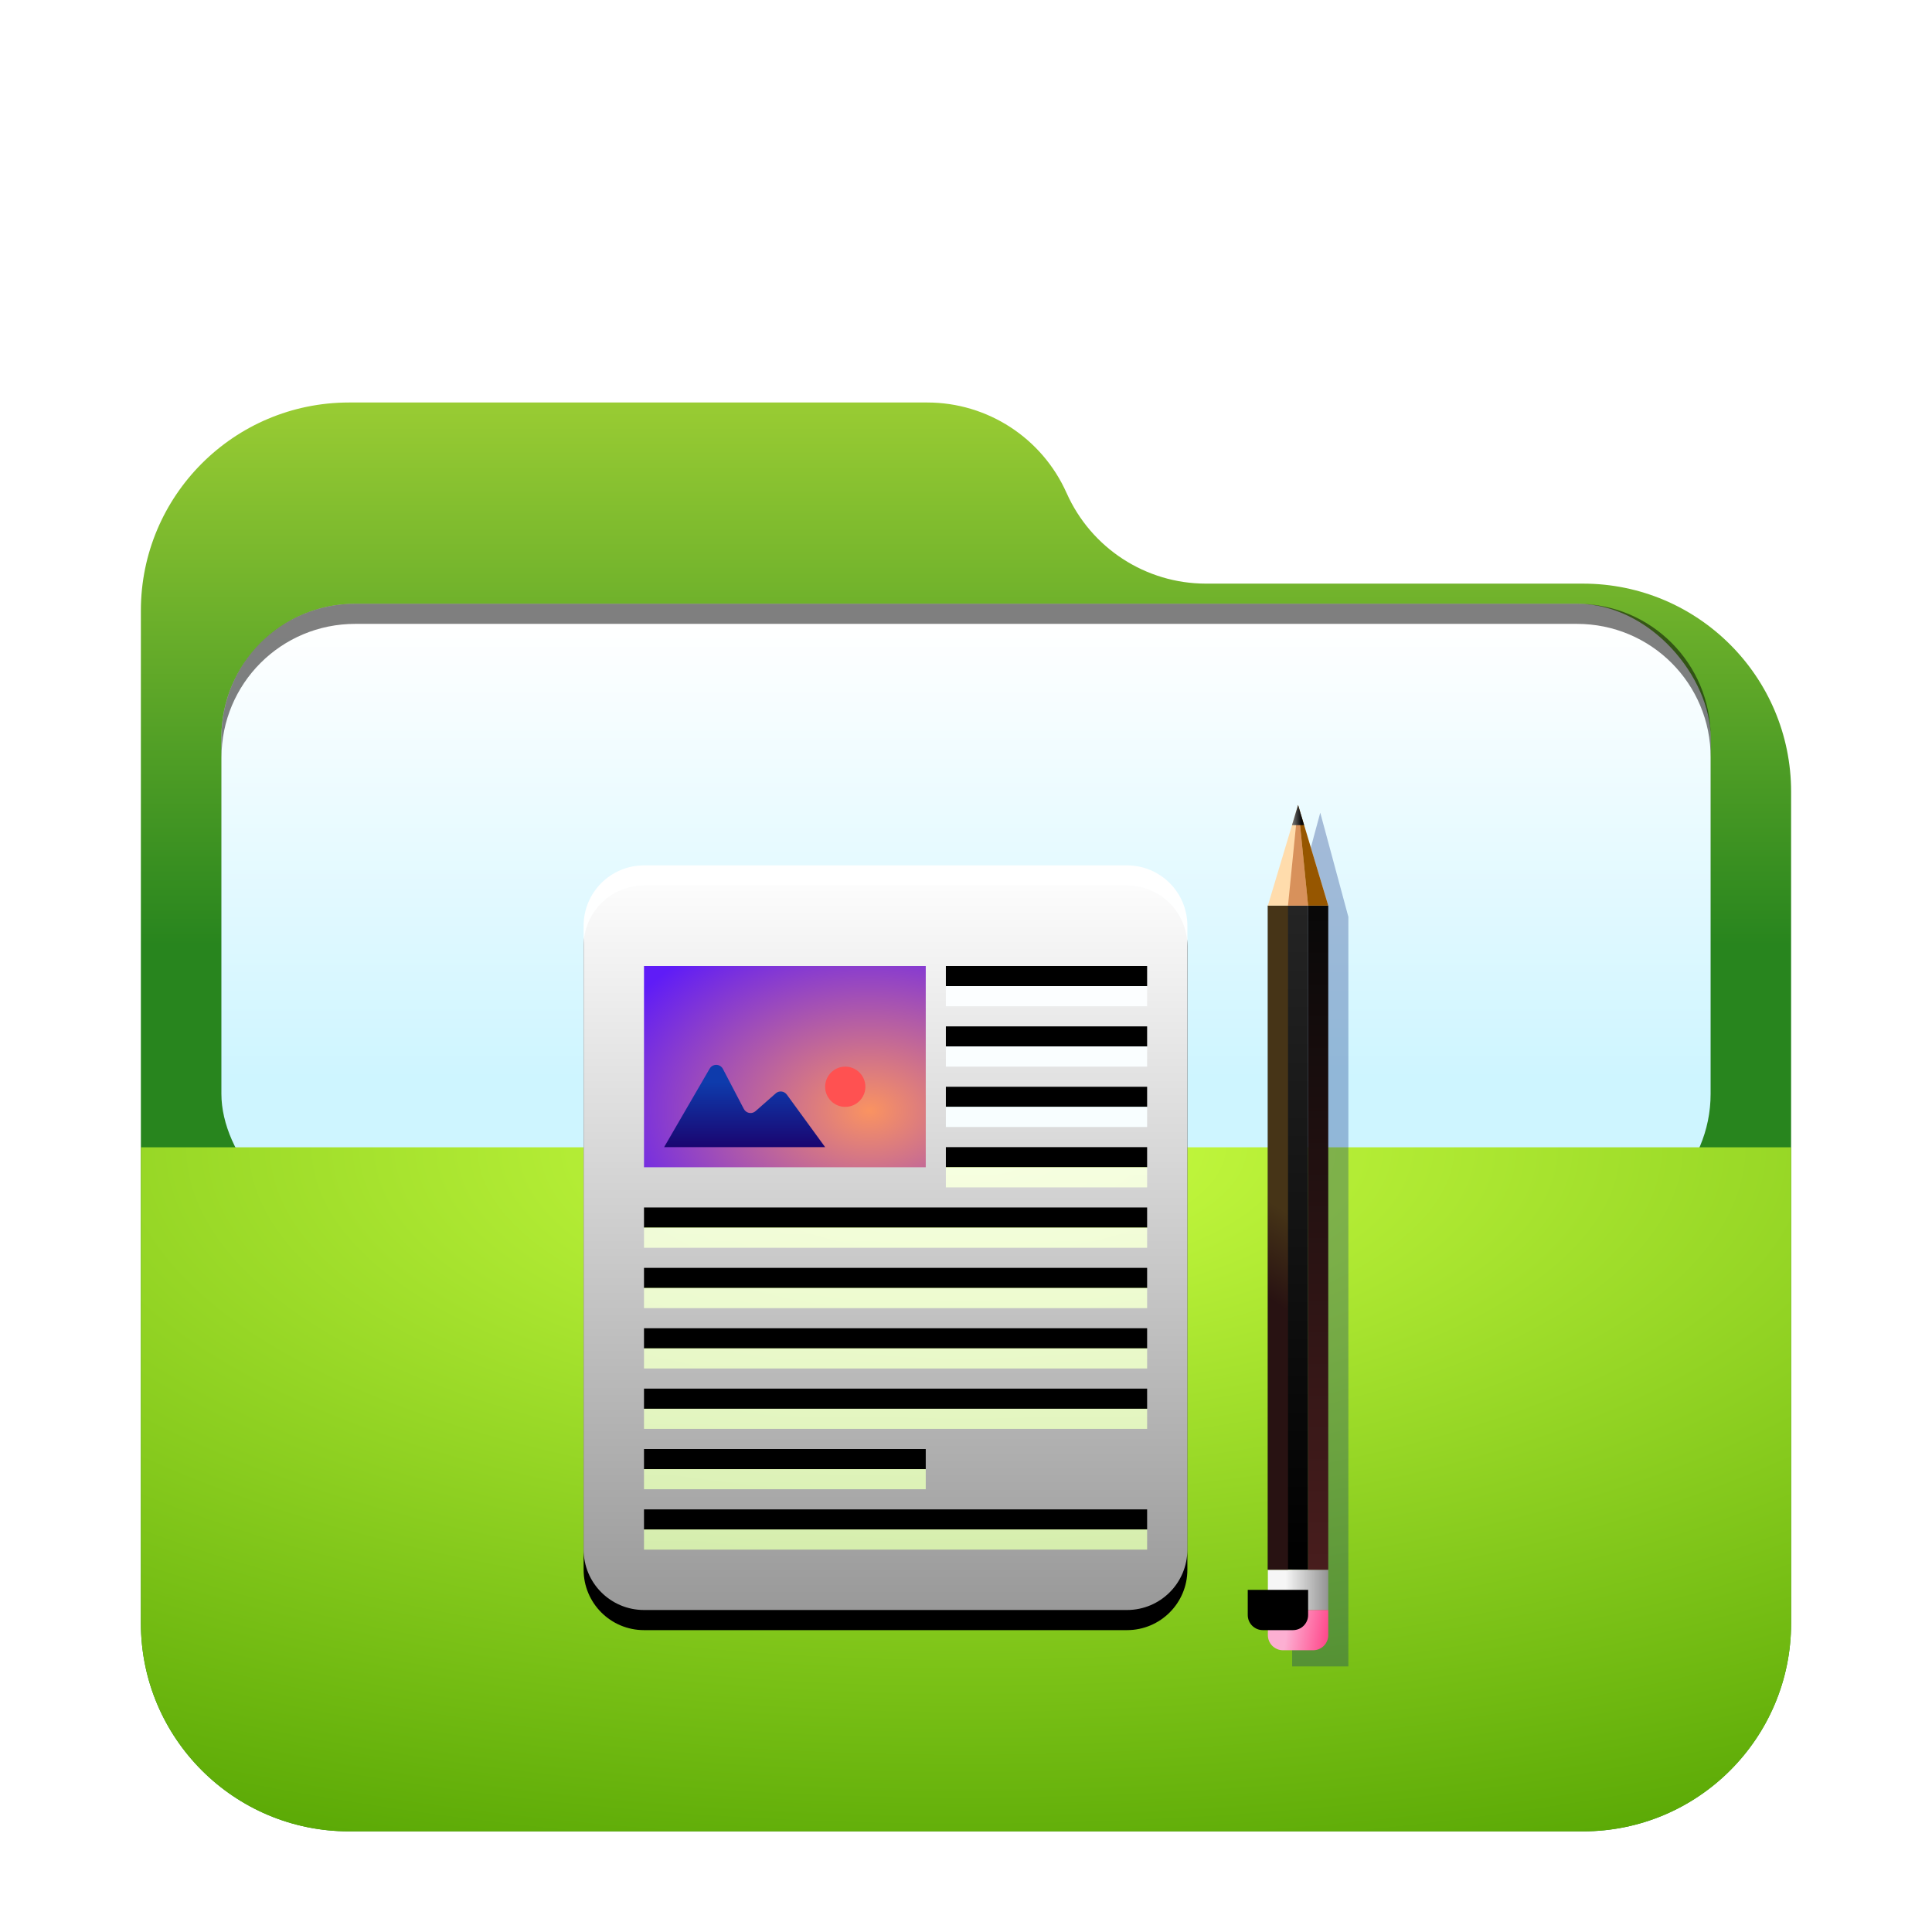 <svg width="96" height="96" version="1.1" viewBox="0 0 96 96" xmlns="http://www.w3.org/2000/svg" xmlns:xlink="http://www.w3.org/1999/xlink">
<defs>
<linearGradient id="folder-documents-96px-l" x1="16.658" x2="16.658" y1=".861" y2="34.177" gradientTransform="scale(.9 1.111)" gradientUnits="userSpaceOnUse">
<stop stop-color="#FFF" offset="0"/>
<stop stop-color="#FFF" stop-opacity=".6" offset="1"/>
</linearGradient>
<path id="folder-documents-96px-k" d="m3 0.956h24c1.657 0 3 1.343 3 3v31c0 1.657-1.343 3-3 3h-24c-1.657 0-3-1.343-3-3v-31c-2.0291e-16 -1.657 1.343-3 3-3zm15 5v1h10v-1h-10zm0 3v1h10v-1h-10zm0 3v1h10v-1h-10zm0 3v1h10v-1h-10zm-15 3v1h25v-1h-25zm0 3v1h25v-1h-25zm0 3v1h25v-1h-25zm0 3v1h25v-1h-25zm0 3v1h14v-1h-14zm0 3v1h25v-1h-25z"/>
<filter id="folder-documents-96px-j" x="-16.7%" y="-10.8%" width="133.3%" height="127%">
<feOffset dy="1" in="SourceAlpha" result="shadowOffsetOuter1"/>
<feGaussianBlur in="shadowOffsetOuter1" result="shadowBlurOuter1" stdDeviation="1.5"/>
<feColorMatrix in="shadowBlurOuter1" values="0 0 0 0 0   0 0 0 0 0.429   0 0 0 0 0.969  0 0 0 0.5 0"/>
</filter>
<radialGradient id="folder-documents-96px-m" cx="11.996" cy="15.547" r="11.832" gradientTransform="scale(1.183 .845)" gradientUnits="userSpaceOnUse">
<stop stop-color="#FA9361" offset="0"/>
<stop stop-color="#5F1CF7" offset="1"/>
</radialGradient>
<linearGradient id="folder-documents-96px-n" x1="5.719" x2="5.719" y1="16.401" y2="20.922" gradientTransform="matrix(1.399 0 0 .715 29 42.044)" gradientUnits="userSpaceOnUse">
<stop stop-color="#0E3BAC" offset="0"/>
<stop stop-color="#1A0570" offset="1"/>
</linearGradient>
<filter id="folder-documents-96px-o" x="-80.5%" y="-5.3%" width="261.1%" height="110.6%">
<feGaussianBlur in="SourceGraphic" stdDeviation=".75"/>
</filter>
<linearGradient id="folder-documents-96px-p" x1="7.007" x2="7.007" y1="1.231" y2="9.355" gradientTransform="scale(.246 4.062)" gradientUnits="userSpaceOnUse">
<stop stop-color="#242424" offset="0"/>
<stop offset="1"/>
</linearGradient>
<linearGradient id="folder-documents-96px-q" x1="1.312" x2="3.041" y1="48.025" y2="48.025" gradientTransform="matrix(1.225 0 0 .817 62.275 40)" gradientUnits="userSpaceOnUse">
<stop stop-color="#F6F6F6" offset="0"/>
<stop stop-color="#939393" offset="1"/>
</linearGradient>
<linearGradient id="folder-documents-96px-r" x1="1.392" x2="3.042" y1="49.86" y2="50.031" gradientTransform="scale(1.225 .817)" gradientUnits="userSpaceOnUse">
<stop stop-color="#FCAFD2" offset="0"/>
<stop stop-color="#FF4B8D" offset="1"/>
</linearGradient>
<path id="folder-documents-96px-s" d="m0.725 40h3v1.25c0 0.414-0.336 0.75-0.75 0.75h-1.5c-0.414 0-0.75-0.336-0.75-0.75v-1.25z"/>
<filter id="folder-documents-96px-t" x="-50%" y="-75%" width="200%" height="250%">
<feGaussianBlur in="SourceAlpha" result="shadowBlurInner1" stdDeviation="1"/>
<feOffset dx="-1" dy="-1" in="shadowBlurInner1" result="shadowOffsetInner1"/>
<feComposite in="shadowOffsetInner1" in2="SourceAlpha" k2="-1" k3="1" operator="arithmetic" result="shadowInnerInner1"/>
<feColorMatrix in="shadowInnerInner1" values="0 0 0 0 0.377   0 0 0 0 0   0 0 0 0 0  0 0 0 0.5 0"/>
</filter>
<linearGradient id="folder-documents-96px-u" x1="7.051" x2="7.034" y1="3.474" y2="4.321" gradientTransform="scale(.174 5.745)" gradientUnits="userSpaceOnUse">
<stop stop-color="#463417" offset="0"/>
<stop stop-color="#281212" offset="1"/>
</linearGradient>
<linearGradient id="folder-documents-96px-v" x1="18.526" x2="18.526" y1=".87" y2="6.615" gradientTransform="scale(.174 5.745)" gradientUnits="userSpaceOnUse">
<stop stop-color="#080808" offset="0"/>
<stop stop-color="#481D1D" offset="1"/>
</linearGradient>
<linearGradient id="folder-documents-96px-w" x1="2.576" x2="3.077" y1=".614" y2=".614" gradientTransform="scale(.775 1.291)" gradientUnits="userSpaceOnUse">
<stop stop-color="#6A6A6A" offset="0"/>
<stop stop-color="#0A0A0A" offset="1"/>
</linearGradient>
<linearGradient id="linearGradient903" x1="38.151" x2="38.151" y1="-2.959e-14" y2="28.97" gradientTransform="matrix(1.075 0 0 .931 7 18)" gradientUnits="userSpaceOnUse">
<stop stop-color="#9c3" offset="0"/>
<stop stop-color="#28851e" offset="1"/>
</linearGradient>
<filter id="folder-open-96px-a-7" x="-.146" y="-.169" width="1.293" height="1.338">
<feOffset dy="2" in="SourceAlpha" result="shadowOffsetOuter1"/>
<feGaussianBlur in="shadowOffsetOuter1" result="shadowBlurOuter1" stdDeviation="2"/>
<feComposite in="shadowBlurOuter1" in2="SourceAlpha" operator="out" result="shadowBlurOuter1"/>
<feColorMatrix in="shadowBlurOuter1" result="shadowMatrixOuter1" values="0 0 0 0 0   0 0 0 0 0   0 0 0 0 0  0 0 0 0.2 0"/>
<feMerge>
<feMergeNode in="shadowMatrixOuter1"/>
<feMergeNode in="SourceGraphic"/>
</feMerge>
</filter>
<filter id="filter984" x="-.034" y="-.081" width="1.068" height="1.163" color-interpolation-filters="sRGB">
<feGaussianBlur stdDeviation="1.05"/>
</filter>
<linearGradient id="linearGradient966" x1="-125" x2="-125" y1="31" y2="53.61" gradientUnits="userSpaceOnUse">
<stop stop-color="#fff" offset="0"/>
<stop stop-color="#cef5ff" offset="1"/>
</linearGradient>
<radialGradient id="radialGradient907" cx="26.397" cy="0" r="62.493" gradientTransform="matrix(1.553 0 0 .644 7 55.01)" gradientUnits="userSpaceOnUse">
<stop stop-color="#ccff42" offset="0"/>
<stop stop-color="#50a100" offset="1"/>
</radialGradient>
</defs>
<g fill-rule="evenodd">
<path d="m53 22.5c1.216 2.736 3.93 4.5 6.924 4.5h18.733c5.712 0 10.342 4.63 10.342 10.342v41.315c0 5.712-4.63 10.342-10.342 10.342h-61.315c-5.712 0-10.342-4.63-10.342-10.342v-50.315c0-5.712 4.63-10.342 10.342-10.342h28.733c2.995 0 5.708 1.764 6.924 4.5z" fill="url(#linearGradient903)" filter="url(#folder-open-96px-a-7)"/>
<g transform="translate(174)">
<rect x="-163" y="30" width="74" height="31" rx="6.647" ry="6.647" fill-opacity=".2" filter="url(#filter984)" style="paint-order:stroke fill markers"/>
<rect x="-163" y="30" width="74" height="31" rx="6.647" ry="6.647" fill="url(#linearGradient966)" style="paint-order:stroke fill markers"/>
<path d="m-156.35 30c-3.682 0-6.646 2.964-6.646 6.646v1c0-3.682 2.964-6.646 6.646-6.646h60.707c3.682 0 6.646 2.964 6.646 6.646v-1c0-3.682-2.964-6.646-6.646-6.646z" opacity=".5" style="paint-order:stroke fill markers"/>
</g>
<path d="m7 55.01h82v23.647c0 5.712-4.63 10.342-10.342 10.342h-61.315c-5.712 0-10.342-4.63-10.342-10.342z" fill="url(#radialGradient907)" filter="url(#folder-open-96px-a-7)"/>
</g>
<use transform="translate(29,42.044)" width="100%" height="100%" fill="#000000" fill-rule="evenodd" filter="url(#folder-documents-96px-j)" xlink:href="#folder-documents-96px-k"/>
<use transform="translate(29,42.044)" width="100%" height="100%" fill="url(#folder-documents-96px-l)" fill-rule="evenodd" xlink:href="#folder-documents-96px-k"/>
<polygon transform="translate(29,42.044)" points="3 5.956 17 5.956 17 15.956 3 15.956" fill="url(#folder-documents-96px-m)" fill-rule="evenodd"/>
<path d="m42 55c0.552 0 1-0.448 1-1s-0.448-1-1-1-1 0.448-1 1 0.448 1 1 1z" fill="#ff5151" fill-rule="evenodd"/>
<path d="m33 57h8l-1.904-2.611c-0.122-0.167-0.357-0.204-0.524-0.082-0.009 0.007-0.018 0.014-0.027 0.022l-1.003 0.883c-0.155 0.137-0.392 0.122-0.529-0.033-0.02-0.023-0.037-0.048-0.051-0.074l-1.041-1.992c-0.096-0.184-0.323-0.255-0.506-0.159-0.063 0.033-0.115 0.083-0.151 0.144z" fill="url(#folder-documents-96px-n)" fill-rule="evenodd"/>
<polygon transform="translate(62.275,40)" points="4.725 42.802 1.931 42.802 1.931 5.561 3.328 0.381 4.725 5.561" fill="#00267b" fill-opacity=".3" fill-rule="evenodd" filter="url(#folder-documents-96px-o)"/>
<polygon transform="translate(62.275,40)" points="0.725 5 2.725 5 2.725 38 0.725 38" fill="url(#folder-documents-96px-p)" fill-rule="evenodd"/>
<rect x="63" y="78" width="3" height="2" fill="url(#folder-documents-96px-q)" fill-rule="evenodd"/>
<use transform="translate(62.275,40)" width="100%" height="100%" fill="url(#folder-documents-96px-r)" fill-rule="evenodd" xlink:href="#folder-documents-96px-s"/>
<use transform="translate(62.275,40)" width="100%" height="100%" fill="#000000" fill-rule="evenodd" filter="url(#folder-documents-96px-t)" xlink:href="#folder-documents-96px-s"/>
<polygon transform="translate(62.275,40)" points="0.725 5 1.725 5 1.725 38 0.725 38" fill="url(#folder-documents-96px-u)" fill-rule="evenodd"/>
<polygon transform="translate(62.275,40)" points="2.725 5 3.725 5 3.725 38 2.725 38" fill="url(#folder-documents-96px-v)" fill-rule="evenodd"/>
<polygon transform="translate(62.275,40)" points="0.725 5 2.225 0 3.725 5" fill="#ffdcac" fill-rule="evenodd"/>
<polygon transform="translate(62.275,40)" points="1.725 5 2.225 0 2.725 5" fill="#d8915b" fill-rule="evenodd"/>
<polygon transform="translate(62.275,40)" points="2.725 5 2.225 0 3.725 5" fill="#965600" fill-rule="evenodd"/>
<polygon transform="translate(62.275,40)" points="2.225 0 2.525 1 1.925 1" fill="url(#folder-documents-96px-w)" fill-rule="evenodd"/>
</svg>
